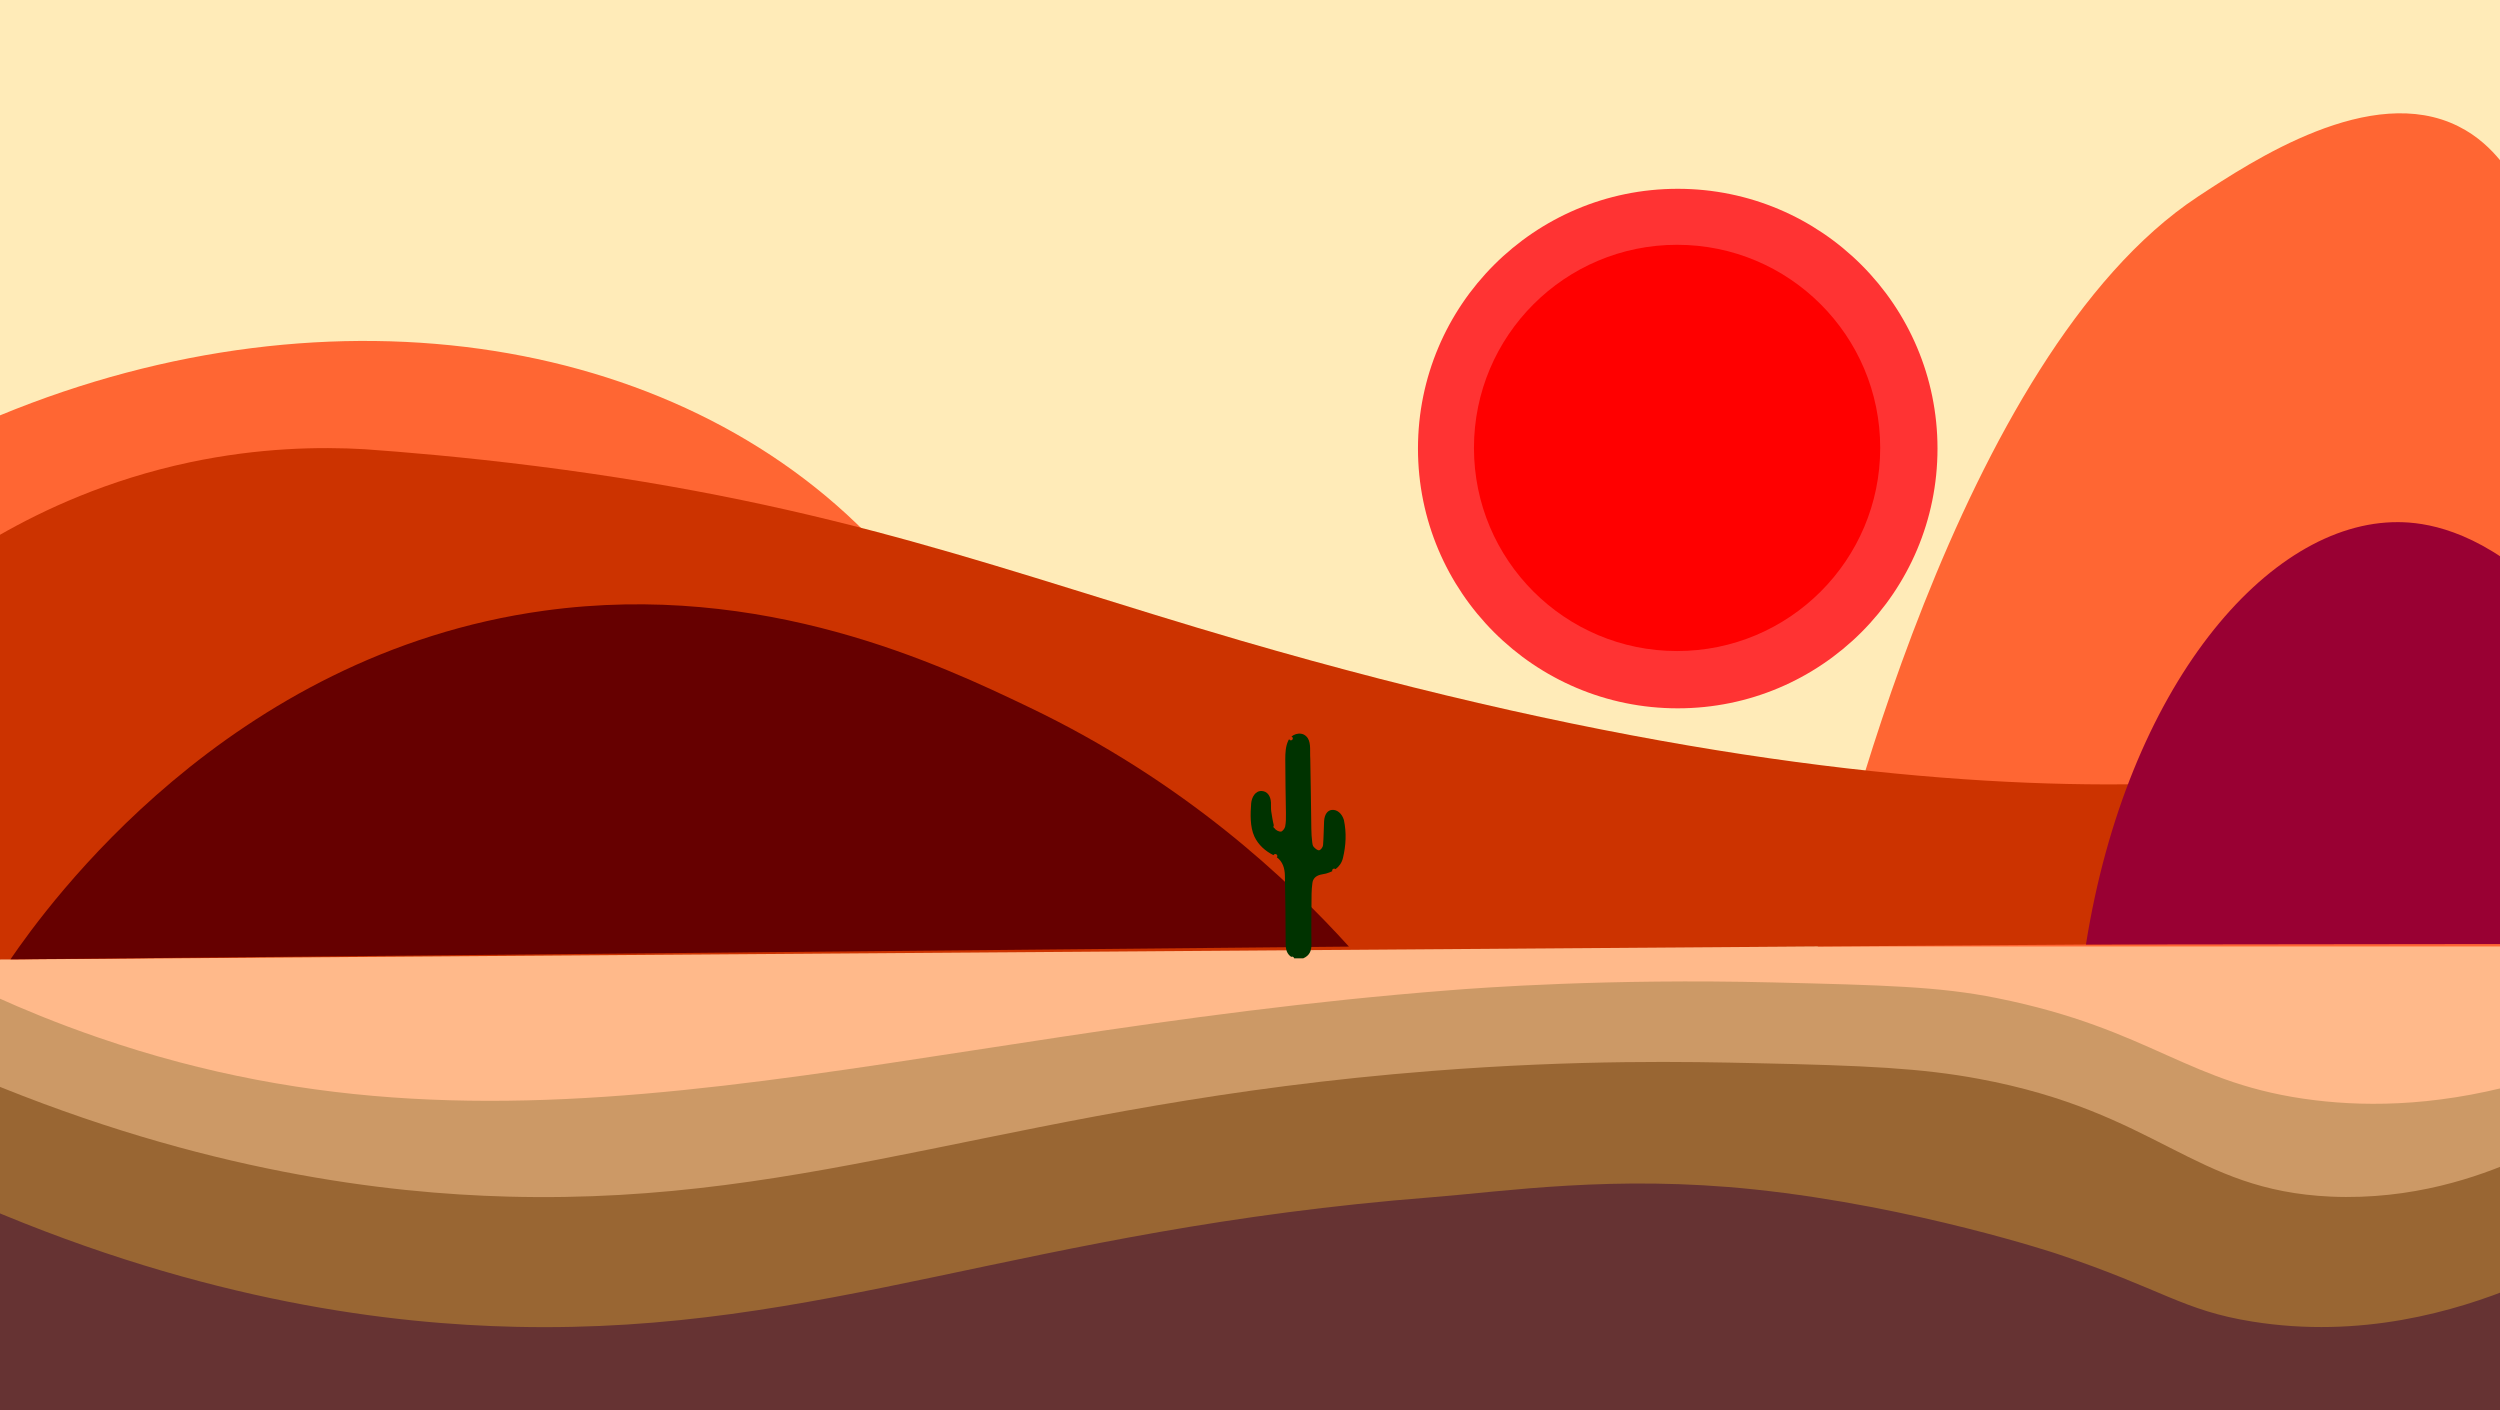 <?xml version="1.0" encoding="utf-8"?>
<!-- Generator: Adobe Illustrator 22.1.0, SVG Export Plug-In . SVG Version: 6.00 Build 0)  -->
<svg version="1.1" xmlns="http://www.w3.org/2000/svg" xmlns:xlink="http://www.w3.org/1999/xlink" x="0px" y="0px"
	 viewBox="0 0 1920 1083" style="enable-background:new 0 0 1920 1083;" xml:space="preserve">
<style type="text/css">
	.st0{fill:#FFEBB8;}
	.st1{fill:#FF3333;}
	.st2{fill:#FF0000;}
	.st3{fill:#FFB98A;}
	.st4{fill:#CC9966;}
	.st5{fill:#996633;}
	.st6{fill:#663333;}
	.st7{fill:#FF6633;}
	.st8{fill:#CC3300;}
	.st9{fill:#990033;}
	.st10{fill:#660000;}
	.st11{fill:#003300;}
	.st12{fill:none;}
</style>
<g id="Layer_1">
	<g>
		<rect y="-4" class="st0" width="1948" height="1099"/>
	</g>
</g>
<g id="Layer_10">
	<circle class="st1" cx="1288.5" cy="344.5" r="199.5"/>
</g>
<g id="Layer_2">
	<circle class="st2" cx="1288" cy="344" r="156"/>
</g>
<g id="Layer_3">
</g>
<g id="Layer_4">
	<g>
		<path class="st3" d="M1948,1119H0c0-120.1,0-240.1,0-360.2c0-10.6,0-21.2,0-31.8c649.3,0,1298.7,0,1948,0V1119z"/>
	</g>
</g>
<g id="Layer_6">
	<g>
		<path class="st4" d="M1948,1119H0V767c15.5,7,42.2,18.4,76,30c328.5,113.1,605-2.8,1037.5-36.5c24-1.9,120.8-9.1,248-6
			c85.2,2.1,127.9,3.1,172,12c120.4,24.2,146.3,66.6,244.5,78.5c42.7,5.2,99.8,4.6,169.5-16.5c0.1,83,0.3,165.9,0.4,248.9"/>
	</g>
</g>
<g id="Layer_7">
	<g>
		<path class="st5" d="M1934,1181H-14V829c171,71.2,310.9,87.5,404,90c238.2,6.4,391.7-71.6,709.5-96.5c113.3-8.9,198.5-7.1,248-6
			c85.6,1.8,128.4,3.9,172,12c138.4,25.7,164.3,85.7,270.5,90.5c62.8,2.8,113.9-15.4,143.5-28.5
			C1933.7,987.3,1933.8,1084.2,1934,1181z"/>
	</g>
</g>
<g id="Layer_8">
	<g>
		<path class="st6" d="M-14,1073.3V926c174.1,74.6,316.1,90.9,410,93c236.7,5.3,389.6-74.9,703.5-99.5c56.2-4.4,140-17.4,248-6
			C1471,926.6,1580,963,1580,963c81.3,27.2,96,43.4,150,52c83,13.3,155.4-7.7,203.5-27.5c0.2,96.8,0.3,193.7,0.5,290.5H-14v-184.5"
			/>
	</g>
</g>
<g id="Layer_9">
	<path class="st7" d="M0,319c256.7-105.9,529-61.2,679.5,105.5C776.4,531.8,796.9,661.1,802,727c-267.5-0.2-535-0.3-802.5-0.5"/>
	<path class="st7" d="M1920,727c0-201.3,0-402.7,0-604c-6.6-8-16.9-18.5-32-26c-67.1-33.6-157.6,26.1-200,54
		c-184.5,121.7-279.2,520.1-292,576"/>
</g>
<g id="Layer_5">
	<path class="st8" d="M-0.5,411c33.2-19,82.7-42.5,146.5-56c53.1-11.2,99.5-12,134-10c29.6,2.1,75.8,5.9,132,13
		c233.2,29.6,360.3,81.3,541,134c589.4,171.8,868.9,97,937,77c18.7-5.5,33.9-10.5,44-14c0,56,0,112,0,168
		c-649.3,4.7-1298.7,9.3-1948,14"/>
</g>
<g id="Layer_11">
	<path class="st9" d="M1948,449c-47.4-42.7-86.3-47.9-106-48c-100.5-0.7-208.6,126.9-240,324.4c110.7-0.1,221.3-0.3,332-0.4"/>
</g>
<g id="Layer_12">
	<path class="st10" d="M8,736.8C36.2,695.7,174.9,502.4,418,469c168.7-23.2,305.1,42,372,74c119.9,57.3,200.2,133.4,246,184"/>
</g>
<g id="Layer_13">
	<path class="st11" d="M1023,622c-3.5,0.3-5.8,3.5-6.1,8.7c-0.3,6.1-0.3,12.3-0.8,18.4c-0.1,1.5-1.7,3.6-2.9,3.9
		c-1.2,0.3-3.1-1.3-4.2-2.5c-0.8-0.8-1.1-2.3-1.2-3.5c-0.4-3.5-0.7-7-0.7-10.6c-0.3-17.8-0.4-35.7-0.8-53.5c0-0.8,0-1.6-0.1-2.4
		c-0.2-4.7,0.8-11.4-3-15c-1.2-1.2-2.6-1.8-4-2c-2.6-0.4-5.4,0.5-7.4,2.2c0.6,0.2,1.1,0.7,1.1,1.4c0,0.8-0.7,1.5-1.5,1.5
		c-0.6,0-1.1-0.4-1.4-0.9c-0.2,0.3-0.4,0.7-0.6,1.1c-2.1,4.4-2.3,9.6-2.3,14.3c0,13.8,0.3,27.6,0.5,41.5c0,3.4,0.1,6.9-0.6,10.2
		c-0.3,1.5-2.1,3.8-3.3,3.9c-1.5,0.1-4.1-1.2-4.7-2.5c-0.6-0.2-1-0.7-1-1.4c0-0.3,0.1-0.7,0.3-0.9c-0.9-3.5-1.4-7.2-2-10.8
		c-0.3-2.2-0.1-4.6-0.2-6.8c-0.3-5.2-2.9-8.5-6.9-8.8c-5.2-0.4-7.9,5-8.3,9.4c-0.6,8-1,18.1,2.5,25.6c3,6.4,8.4,11.2,14.7,14.3
		c0.2-0.6,0.7-0.9,1.4-0.9c0.8,0,1.5,0.7,1.5,1.5c0,0.4-0.1,0.7-0.4,1c4.5,3.3,6.1,8.4,6.2,14.1c0.3,17.5,0.6,34.9,0.6,52.4
		c0,4.4,1,7.8,4.3,10c0.2-0.1,0.4-0.2,0.7-0.2c0.7,0,1.4,0.6,1.5,1.3c0,0,0,0,0.1,0c2.3,0,4.6,0,6.9,0c4.8-2.1,6.4-5.7,6.3-11
		c-0.2-12.9,0-25.8,0.1-38.8c0-2.6,0.3-5.2,0.6-7.8c0.4-3.7,2.7-5.7,6.1-6.6c1.4-0.4,2.9-0.5,4.4-0.9c1.7-0.5,3.3-1.1,4.8-1.8
		c-0.1-0.1-0.1-0.3-0.1-0.5c0-0.8,0.7-1.5,1.5-1.5c0.4,0,0.8,0.2,1.1,0.4c2.7-2,4.8-4.8,5.7-8.6c2.3-9.6,2.8-19.4,0.7-29.2
		C1030.6,624.8,1027,621.7,1023,622z"/>
</g>
<g id="Layer_14">
	<rect y="-4" class="st12" width="1920" height="1077"/>
</g>
</svg>
